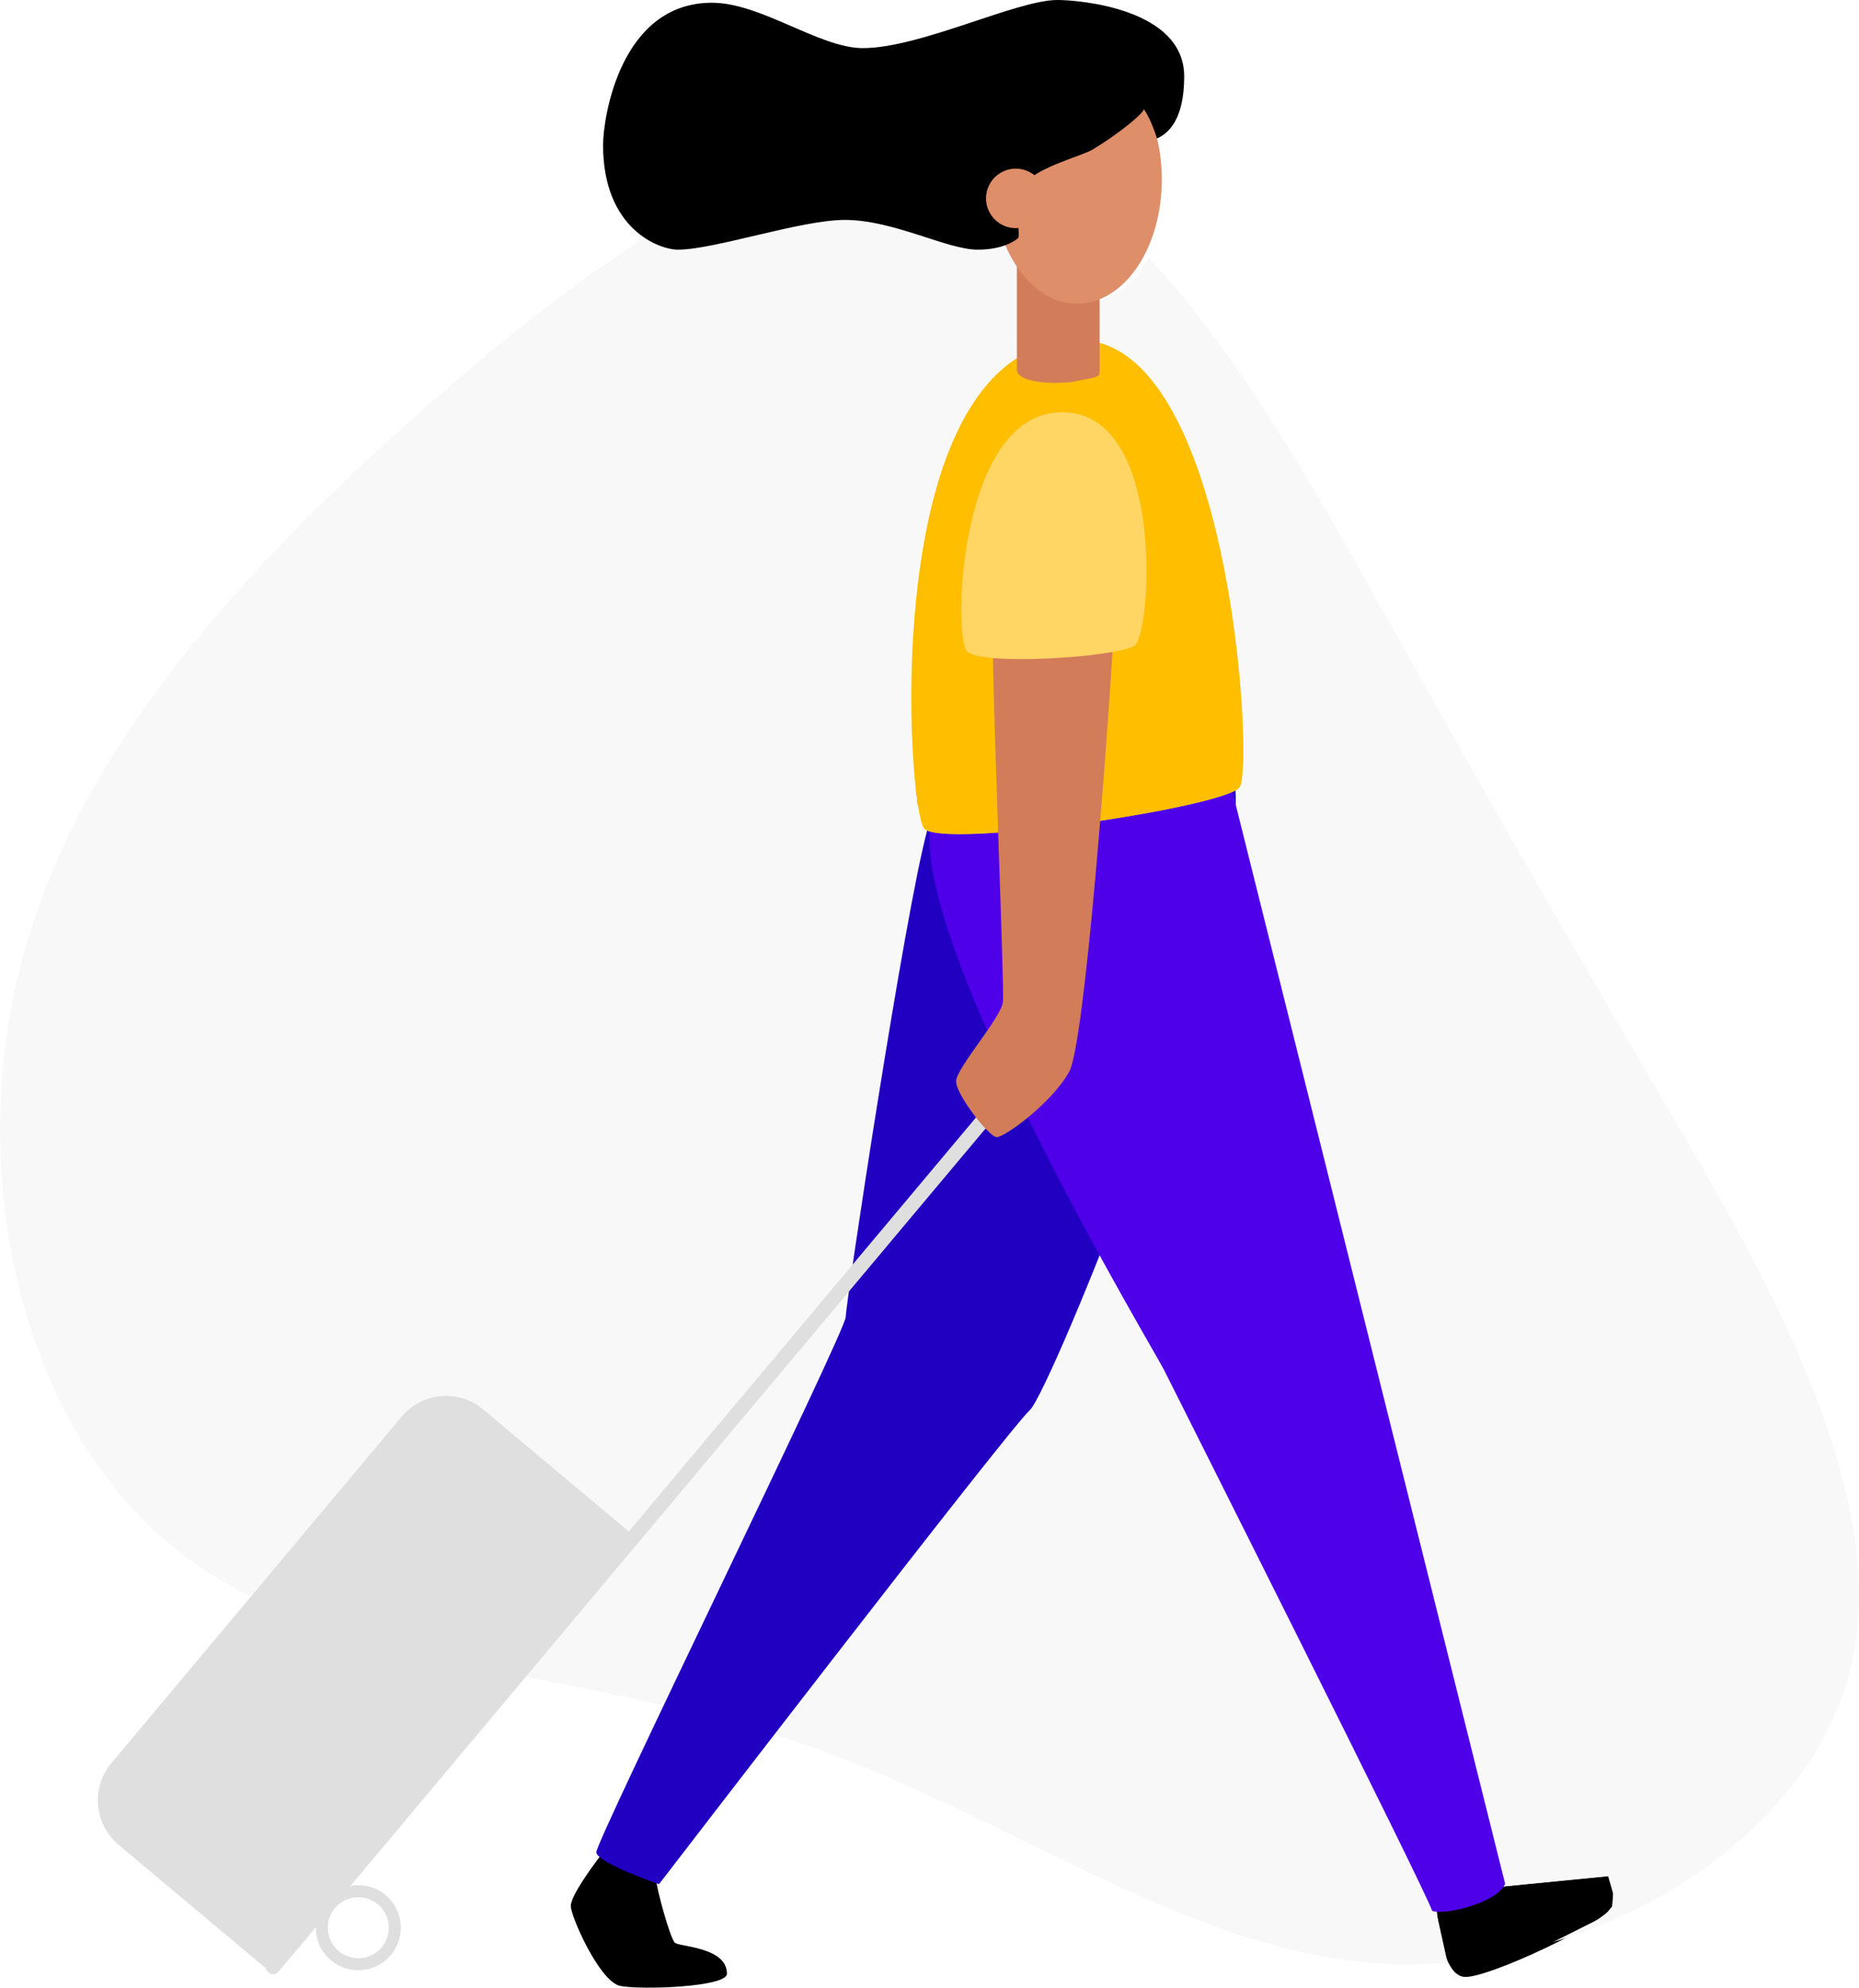 <?xml version="1.0" encoding="utf-8"?>
<!-- Generator: Adobe Illustrator 25.1.0, SVG Export Plug-In . SVG Version: 6.00 Build 0)  -->
<svg version="1.1" id="Calque_1" xmlns="http://www.w3.org/2000/svg" xmlns:xlink="http://www.w3.org/1999/xlink" x="0px" y="0px"
	 viewBox="0 0 881 941.8" style="enable-background:new 0 0 881 941.8;" xml:space="preserve">
<style type="text/css">
	.st0{fill:none;}
	.st1{fill:#949494;}
	.st2{fill:url(#SVGID_1_);}
	.st3{fill:#F8F8F8;}
	.st4{fill:#2100C1;}
	.st5{fill:#4E00E9;}
	.st6{fill:#FFBE00;}
	.st7{fill:none;stroke:#000000;stroke-width:2.5;stroke-linecap:round;stroke-linejoin:round;}
	.st8{fill:none;stroke:#DFDFDF;stroke-width:6.84;stroke-linecap:round;stroke-miterlimit:10;}
	.st9{fill:#D37C59;}
	.st10{fill:#FFD563;}
	.st11{fill:#DFDFDF;}
	.st12{fill:none;stroke:#DFDFDF;stroke-width:5.71;stroke-linecap:round;stroke-linejoin:round;}
	.st13{fill:#DE8E68;}
</style>
<pattern  y="941.8" width="12" height="12" patternUnits="userSpaceOnUse" id="New_Pattern" viewBox="2 -14 12 12" style="overflow:visible;">
	<g>
		<rect x="2" y="-14" class="st0" width="12" height="12"/>
		<rect x="2" y="-14" class="st0" width="12" height="12"/>
		<rect x="2" y="-14" class="st0" width="12" height="12"/>
		<circle class="st1" cx="14" cy="-5" r="2"/>
		<circle class="st1" cx="8" cy="-2" r="2"/>
		<circle class="st1" cx="2" cy="-5" r="2"/>
		<circle class="st1" cx="14" cy="-11" r="2"/>
		<circle class="st1" cx="8" cy="-8" r="2"/>
		<circle class="st1" cx="2" cy="-11" r="2"/>
		<circle class="st1" cx="8" cy="-14" r="2"/>
	</g>
</pattern>
<g id="Layer_2">
	<g id="shadow">
		<pattern  id="SVGID_1_" xlink:href="#New_Pattern" patternTransform="matrix(-1 0 0 -1 -15500.98 -16824.15)">
		</pattern>
		<path class="st2" d="M455.5,273c0,13.7-10.3,69.3-23.7,58c0.2,12.9,2.3,47.2,2.3,47.2l4.1,14.6l7.1,2.4l27.7-0.8l-0.8-41.7
			l-1.2-40.4l-11.7-2.9l-3.1-6.1l-0.6-16.1L455.5,273z"/>
	</g>
	<g id="Layer_2-2">
		<path d="M680.7,902.9c0.4,4.9,2.4,32.8,13.2,33.8s68.7-26.3,70.3-33.8c0.9-4.8,0.2-9.7-2-14l-53.7,5.3"/>
		<path d="M285.5,878.1c-4.2,5.4-15,20-15,25s13.7,36,23.5,37.9s50.5,0.6,50.5-5.8c0-12.7-22.5-12.7-24.7-14.7s-8.9-26.3-8.9-30.4
			S285.5,878.1,285.5,878.1z"/>
		<path class="st3" d="M782.3,511.4c-48.9-83.2-81.3-140.5-128.6-224.9c-30.2-53.9-66.4-118.9-109.4-164.3l-5.1,8.1l-7.8,7.3
			l-10.4,5.1l-0.3,9.5l0.3,8.5l1.3,1.8l10.6,5.6l8.8,7.5L554,192l9.2,18.7l6.3,17.1l6,21.2l4.1,18.1l4.5,25.9l2.6,21.2l2.4,40.3
			l-1.7,18.6l-54.1,33.7l1,116.2l-77.1,43.4l-11.8-58.1l18.1-67.8l-22.1-45.6l-3.6-2.9l-3.2-9.9l-2.2-30.7l-0.8-30.4l2.1-40l3-20.7
			l3.5-16.3l5.4-19l6.9-19.5l8.7-14.9l6.6-8.7l10.2-9.7l3.6-1.6l0.4-46.2l-4.4-8.9l-15.8-7l6.3-24.7l18.6-6
			c-7.1-3.5-14.5-6.3-22.2-8.3c-79.8-21.1-177.3,48-264.9,125.3C112.5,272,35,357.5,9.5,458.4s1.1,217.5,73.3,275.2
			c72,57.9,189.7,56.9,291.8,90.7c102.1,33.9,188.7,102.5,284.1,106.3c9.1,0.4,18.2,0.1,27.3-0.6l-5.7-25.8l33-10.4l48.8-4.8
			l2.4,8.3l-0.5,6l-3.9,4.8L736,920.2c68.1-20.6,127.4-69.8,141.5-131.8C896.9,703.5,831.2,594.4,782.3,511.4z"/>
		<path class="st4" d="M439.4,393.5c-10.7,39.3-38.6,224.1-38.6,230.5c0,6.8-118.7,248.7-118.2,253.7s29.7,15.1,29.7,15.1
			s165.2-215,175.7-224.6c10.1-9.2,102-236.4,97.5-293.7C567.9,384.1,455.5,400.6,439.4,393.5z"/>
		<path class="st5" d="M584.1,375.2c-20.8,9.4-124.1,24.5-143.5,18.8c0,0.4-0.1,0.8-0.1,1.3c-2.3,63.1,106.7,244.9,111.2,253.9
			s124.7,247.9,127,256.2c6,2.3,30.8-3.8,34.6-12.8L584.1,375.2z"/>
		<path class="st6" d="M521,162.4c63.3,17.5,73,201.5,66.5,210.6c-6.8,9.6-141.5,29.6-149.6,19.5c-7.2-9-19.7-181.8,44-222.8"/>
		<path class="st7" d="M477.9,115.9c-0.4-0.9-0.8-1.9-1.1-2.8"/>
		<line class="st8" x1="129.4" y1="932" x2="490.3" y2="501.7"/>
		<path class="st9" d="M527.2,309c-2.2,37.9-13,185.3-20.5,198.8c-8.4,15.1-30.6,31-34.3,31s-19.3-20.1-19.3-26.4
			s21.4-30.1,22.2-37.7c0.7-6.5-4.2-124.9-4.7-162.9"/>
		<path class="st10" d="M503.4,195.3c49.2,0,42.4,105.3,34.2,110.7s-72.5,9.6-79.3,2.7S454.2,195.3,503.4,195.3z"/>
		<path class="st11" d="M52.8,835.4l137.5-164.1c9.8-11.7,27.1-13.2,38.8-3.4l71.2,59.7l0,0L127.5,933.9l0,0l-71.2-59.7
			C44.6,864.4,43,847.1,52.8,835.4C52.8,835.4,52.8,835.4,52.8,835.4z"/>
		<circle class="st12" cx="169.8" cy="913.4" r="17.3"/>
		<path class="st9" d="M481.9,123.8v51.3c0,5.9,15.7,7.3,27.3,5.7c4.2-1.3,11.9-1.3,11.9-4.1v-42.2L488.6,122l-4-1.1"/>
		<ellipse class="st13" cx="510.5" cy="85.1" rx="40.1" ry="58.8"/>
		<path d="M501.1,0c-19.4,0-65,22.8-92.2,22.8c-20.5,0-48.2-21.5-71.5-21.5c-43.5,0-51.6,54.7-51.6,67.4c0,39.9,26.6,49.6,35.5,49.6
			c17.2,0,58.2-14.1,79.1-14.1c23.1,0,48.4,14.1,62.9,14.1c12.4,0,18-4.5,19.2-5.5c0.4-0.3,0.3-2.5,0.1-5.4
			c-0.6,0.1-1.2,0.1-1.7,0.1c-7.4,0-13.5-6.1-13.4-13.5s6.1-13.5,13.5-13.4c3,0,6,1.1,8.4,3c8.1-5.9,24-10.1,28.5-12.8
			c11.9-7.2,23.7-16.7,24.2-19.1c1.6,2.6,3.5,5.5,6.2,13.9c5.6-2.4,12.9-9.2,12.9-29.4C561.2,4.2,511.8,0,501.1,0z"/>
		<path class="st13" d="M486.9,107c-1.7,0.8-3.6,1.1-5.5,1.1c-7.8,0-14.1-6.3-14.1-14.1c0-7.8,6.3-14.1,14.1-14.1
			c3.6,0,7,1.4,9.7,3.8"/>
	</g>
</g>
</svg>
